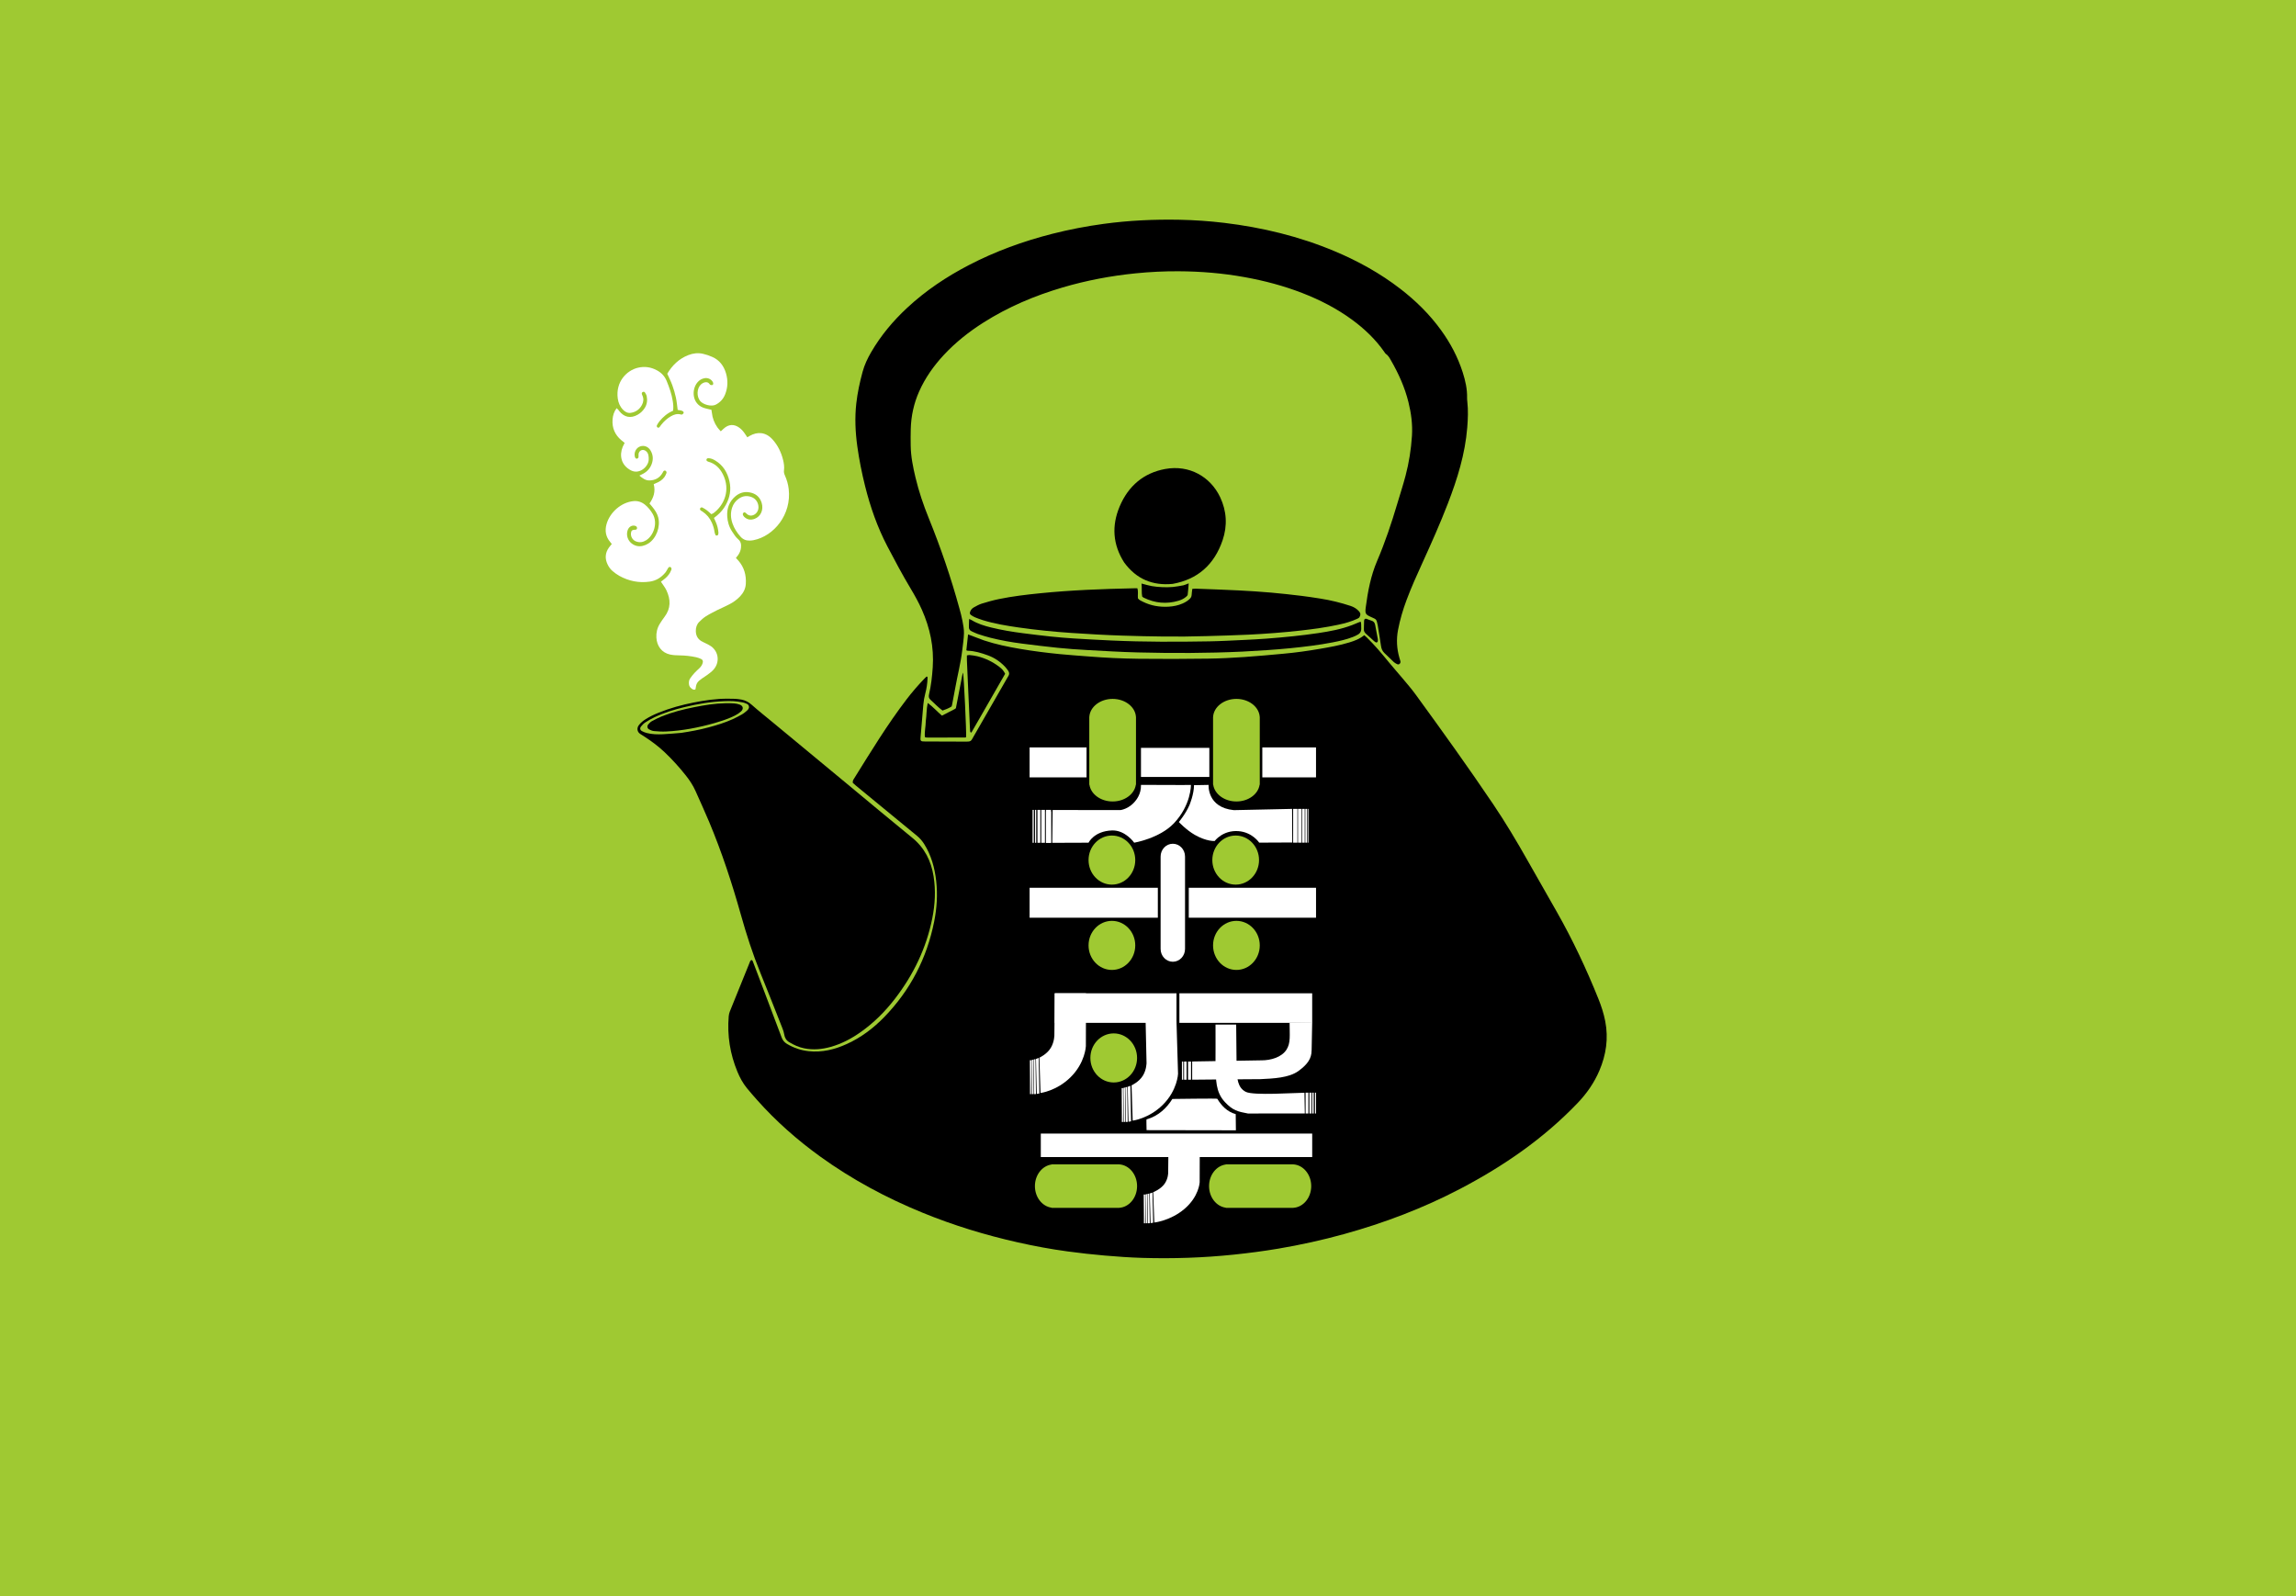 <svg width="850" height="591" viewBox="0 0 850 591" fill="none" xmlns="http://www.w3.org/2000/svg">
<rect x="0" y="0" width="850" height="591" fill="#808080" stroke="none"/>
<g clip-path="url(#clip0_1_2)">
<path d="M850 0H-1V591H850V0Z" fill="#9FC932"/>
<path d="M364.262 237.101C368.69 238.572 373.106 239.473 377.548 240.236C382.478 241.082 387.434 241.699 392.404 242.192C395.915 242.545 399.44 242.76 402.951 243.045C409.175 243.551 415.412 243.835 421.655 243.912C430.176 244.016 438.697 243.974 447.217 243.863C451.718 243.808 456.22 243.558 460.714 243.26C465.532 242.941 470.344 242.469 475.155 242.039C479.643 241.637 484.105 241.006 488.553 240.243C492.249 239.612 495.938 238.96 499.542 237.857C501.476 237.268 503.37 236.581 505.046 235.173C505.376 235.458 505.706 235.721 506.01 236.019C508.921 238.856 511.541 241.977 514.121 245.139C515.745 247.13 517.468 249.03 519.111 251.006C520.787 253.025 522.523 255.001 524.068 257.123C533.862 270.578 543.577 284.087 552.896 297.916C557.351 304.533 561.443 311.385 565.384 318.354C569.04 324.825 572.743 331.268 576.412 337.731C582.253 348.037 587.302 358.759 591.737 369.8C592.813 372.477 593.711 375.216 594.272 378.088C595.519 384.475 594.595 390.564 592.087 396.438C590.153 400.967 587.395 404.892 584.055 408.388C571.37 421.641 556.606 431.752 540.686 440.102C526.906 447.329 512.491 452.794 497.608 456.913C489.576 459.133 481.458 460.922 473.267 462.309C467.803 463.231 462.311 463.946 456.807 464.521C445.554 465.693 434.281 466.068 422.982 465.735C418.322 465.596 413.656 465.27 409.01 464.868C404.416 464.473 399.829 463.96 395.255 463.342C389.012 462.503 382.821 461.345 376.663 459.958C364.711 457.267 353.009 453.695 341.611 449.035C328.213 443.563 315.475 436.753 303.614 428.188C295.133 422.057 287.286 415.149 280.25 407.236C278.99 405.822 277.749 404.386 276.541 402.923C275.036 401.099 273.914 399.011 272.997 396.806C270.278 390.245 269.182 383.4 269.776 376.271C269.829 375.66 269.981 375.029 270.205 374.467C272.608 368.482 275.036 362.504 277.465 356.526C277.63 356.124 277.696 355.631 278.231 355.43C278.673 355.597 278.752 356.068 278.904 356.47C280.092 359.591 281.28 362.719 282.461 365.84C284.771 371.929 287.095 378.011 289.365 384.114C289.768 385.189 290.375 385.924 291.319 386.486C293.813 387.97 296.46 388.879 299.311 389.191C304.307 389.739 309.013 388.594 313.561 386.514C318.808 384.121 323.381 380.674 327.434 376.486C336.944 366.665 343.122 354.889 345.848 341.164C346.831 336.227 347.148 331.226 346.587 326.191C346.039 321.316 344.765 316.704 342.172 312.557C341.419 311.357 340.535 310.316 339.439 309.429C331.902 303.263 324.385 297.07 316.867 290.877C316.445 290.53 316.049 290.149 315.712 289.851C315.593 289.095 315.956 288.63 316.247 288.165C322.431 278.241 328.51 268.24 335.591 258.975C337.67 256.256 339.888 253.683 342.251 251.235C342.515 250.958 342.805 250.708 343.056 250.465C343.492 250.59 343.399 250.916 343.386 251.173C343.313 253.059 343.043 254.925 342.554 256.735C342.185 258.115 341.947 259.509 341.822 260.931C341.472 264.96 341.135 268.996 340.799 273.026C340.779 273.255 340.759 273.483 340.766 273.705C340.779 274.156 341.017 274.434 341.465 274.489C341.789 274.531 342.112 274.531 342.442 274.531C347.491 274.552 352.54 274.565 357.589 274.586C357.86 274.586 358.13 274.572 358.401 274.565C359.048 274.558 359.556 274.309 359.866 273.685C360.018 273.386 360.196 273.095 360.368 272.804C364.519 265.577 368.671 258.351 372.815 251.131C372.954 250.889 373.079 250.632 373.244 250.403C373.739 249.716 373.7 249.023 373.244 248.35C372.895 247.844 372.525 247.345 372.109 246.901C370.281 244.98 368.162 243.516 365.701 242.636C363.285 241.769 360.843 240.999 358.256 240.936C358.104 240.936 357.959 240.832 357.754 240.763C357.965 238.8 358.177 236.852 358.388 234.896C360.374 235.652 362.255 236.359 364.262 237.101Z" fill="black"/>
<path d="M348.93 263.088C348.072 262.436 347.333 261.784 346.6 261.104C345.907 260.466 345.254 259.773 344.541 259.162C343.868 258.587 343.723 257.969 343.94 257.061C344.713 253.787 345.076 250.445 345.307 247.088C345.821 239.57 344.29 232.469 341.261 225.686C340.06 222.995 338.641 220.436 337.136 217.925C334.067 212.807 331.262 207.536 328.49 202.238C324.814 195.192 322.2 187.729 320.266 179.976C319.052 175.121 318.068 170.211 317.382 165.245C316.656 159.975 316.412 154.69 317.006 149.384C317.448 145.411 318.293 141.534 319.336 137.685C320.042 135.07 321.164 132.705 322.497 130.417C326.12 124.175 330.674 118.772 335.869 113.945C342.746 107.558 350.428 102.44 358.639 98.175C368.499 93.043 378.841 89.305 389.52 86.579C395.797 84.977 402.146 83.763 408.554 82.889C417.887 81.62 427.259 81.183 436.664 81.364C442.208 81.475 447.725 81.856 453.23 82.515C467.308 84.214 481.016 87.508 494.196 93.056C502.796 96.677 510.94 101.171 518.418 106.941C524.094 111.324 529.202 116.324 533.479 122.226C536.924 126.977 539.67 132.13 541.492 137.81C542.488 140.91 543.208 144.051 543.128 147.352C543.115 147.803 543.168 148.261 543.214 148.719C543.577 151.909 543.439 155.092 543.188 158.282C542.409 168.117 539.505 177.354 536.014 186.419C533.143 193.874 529.895 201.149 526.589 208.396C524.523 212.918 522.484 217.454 520.735 222.128C519.382 225.741 518.286 229.438 517.56 233.252C516.9 236.741 517.091 240.174 518.075 243.565C518.187 243.946 518.299 244.328 518.418 244.709C518.55 245.132 518.458 245.5 518.141 245.791C517.804 246.096 517.428 246.027 517.078 245.826C516.702 245.611 516.299 245.41 515.983 245.111C514.808 244.016 513.653 242.885 512.498 241.762C511.792 241.075 511.415 240.243 511.27 239.23C510.934 236.865 510.524 234.507 510.148 232.143C510.122 231.976 510.115 231.803 510.076 231.636C509.541 229.167 509.673 229.389 507.62 228.467C505.502 227.517 505.31 227.219 505.614 224.847C506.38 218.952 507.495 213.133 509.825 207.682C512.768 200.802 515.144 193.714 517.276 186.53C518.312 183.048 519.441 179.594 520.365 176.078C521.626 171.286 522.391 166.39 522.715 161.431C522.992 157.173 522.437 153.012 521.421 148.899C520.061 143.386 517.751 138.302 514.96 133.454C514.432 132.532 513.93 131.582 513.006 130.978C512.788 130.84 512.656 130.548 512.498 130.32C509.218 125.624 505.165 121.775 500.644 118.446C494.915 114.237 488.685 111.047 482.151 108.508C475.214 105.81 468.073 103.931 460.78 102.613C452.682 101.15 444.518 100.477 436.314 100.436C430.994 100.408 425.681 100.671 420.382 101.205C411.234 102.128 402.225 103.827 393.374 106.435C383.092 109.465 373.244 113.606 364.084 119.424C358.718 122.829 353.735 126.762 349.352 131.485C345.65 135.472 342.521 139.89 340.264 144.96C338.311 149.364 337.301 154.003 337.169 158.851C337.109 160.904 337.123 162.957 337.149 165.01C337.208 169.025 338 172.93 338.924 176.806C340.159 181.959 341.842 186.946 343.828 191.835C348.257 202.751 352.078 213.903 355.193 225.311C355.609 226.844 356.032 228.384 356.322 229.944C356.606 231.442 356.903 232.975 356.87 234.487C356.817 236.588 356.474 238.676 356.23 240.77C355.669 245.528 354.448 250.16 353.616 254.862C353.26 256.881 352.864 258.885 352.481 260.896C352.441 261.118 352.362 261.326 352.303 261.562C351.286 262.221 350.164 262.644 348.93 263.088Z" fill="black"/>
<path d="M313.468 290.128C321.613 296.876 329.632 303.603 337.743 310.205C342.244 313.874 344.713 318.68 345.63 324.478C346.455 329.666 346.171 334.833 345.155 339.951C342.924 351.116 338.113 360.971 331.315 369.8C327.638 374.571 323.434 378.76 318.563 382.179C315.158 384.572 311.541 386.486 307.561 387.603C304.321 388.511 301.054 388.809 297.734 388.144C295.741 387.741 293.912 386.923 292.157 385.855C291.061 385.189 290.513 384.204 290.329 383.005C290.203 382.2 289.952 381.465 289.662 380.73C286.956 373.892 284.283 367.033 281.511 360.215C278.647 353.183 276.323 345.957 274.264 338.626C270.991 326.975 267.222 315.504 262.562 304.373C260.945 300.51 259.196 296.716 257.5 292.895C256.576 290.815 255.342 288.942 253.949 287.181C251.514 284.108 248.9 281.209 246.076 278.532C243.739 276.306 241.165 274.399 238.472 272.672C237.964 272.346 237.443 272.034 236.948 271.687C235.852 270.931 235.687 269.558 236.525 268.469C237.218 267.568 238.076 266.881 239.014 266.285C240.551 265.307 242.182 264.544 243.858 263.864C248.023 262.186 252.319 261.007 256.695 260.133C260.86 259.301 265.051 258.684 269.294 258.691C271.03 258.691 272.766 258.691 274.489 259.024C275.914 259.301 277.109 259.897 278.237 260.903C280.765 263.15 283.412 265.244 286.012 267.394C295.133 274.94 304.255 282.492 313.468 290.128ZM252.22 271.34C255.606 270.834 258.965 270.21 262.285 269.322C265.334 268.504 268.357 267.582 271.255 266.271C272.396 265.751 273.512 265.161 274.614 264.551C275.182 264.232 275.723 263.823 276.218 263.386C276.752 262.921 277.406 262.429 277.267 261.583C277.115 260.632 276.238 260.515 275.545 260.223C275.294 260.119 275.017 260.092 274.753 260.029C272.614 259.564 270.443 259.53 268.271 259.606C263.209 259.786 258.233 260.619 253.309 261.825C249.554 262.741 245.858 263.864 242.333 265.543C241.152 266.104 240.004 266.763 238.895 267.478C238.307 267.859 237.786 268.4 237.337 268.955C236.816 269.6 236.935 270.279 237.634 270.675C238.202 270.994 238.822 271.236 239.449 271.396C241.416 271.909 243.436 271.93 245.442 271.847C247.6 271.757 249.765 271.535 252.22 271.34Z" fill="black"/>
<path d="M265.532 225.887C264.067 226.664 262.681 227.323 261.381 228.148C260.464 228.73 259.619 229.479 258.847 230.263C257.956 231.172 257.573 232.351 257.599 233.675C257.632 235.291 258.286 236.533 259.606 237.351C260.114 237.67 260.681 237.885 261.216 238.169C261.896 238.523 262.609 238.835 263.229 239.279C266.14 241.366 266.536 245.361 264.067 248.024C263.434 248.711 262.661 249.273 261.916 249.834C261.256 250.334 260.536 250.743 259.863 251.221C258.061 252.497 257.751 253.031 257.461 255.237C256.906 255.556 256.438 255.251 256.002 254.925C255.5 254.55 255.151 254.051 255.071 253.385C254.979 252.629 255.038 251.873 255.461 251.249C255.956 250.507 256.517 249.807 257.111 249.155C257.711 248.496 258.391 247.927 259.025 247.296C259.546 246.776 259.942 246.173 260.147 245.437C260.325 244.799 260.173 244.293 259.592 244.009C259.005 243.724 258.385 243.489 257.751 243.35C255.731 242.906 253.685 242.684 251.613 242.656C250.425 242.642 249.217 242.587 248.056 242.337C245.046 241.685 243.172 239.258 243 236.061C242.901 234.23 243.297 232.545 244.234 231.012C244.795 230.104 245.389 229.216 246.029 228.37C248.379 225.27 248.32 221.962 246.729 218.584C246.208 217.475 245.416 216.511 244.683 215.373C244.947 215.172 245.27 214.915 245.607 214.666C246.59 213.938 247.462 213.078 248.075 211.982C248.267 211.642 248.432 211.274 248.564 210.907C248.702 210.512 248.471 210.012 248.135 209.929C247.759 209.832 247.508 210.054 247.323 210.352C246.96 210.921 246.689 211.566 246.26 212.065C244.729 213.854 242.875 215.019 240.545 215.345C236.532 215.914 232.763 215.151 229.213 213.175C228.355 212.696 227.563 212.079 226.797 211.448C226.025 210.81 225.431 209.984 224.975 209.062C223.867 206.815 224.018 204.672 225.484 202.647C225.774 202.245 226.117 201.87 226.487 201.419C226.276 201.149 226.084 200.892 225.88 200.65C224.263 198.736 223.867 196.523 224.533 194.103C225.754 189.699 229.972 185.961 234.572 185.538C236.143 185.392 237.568 185.864 238.829 186.904C239.957 187.833 240.855 188.957 241.607 190.226C243.64 193.673 241.97 198.264 239.251 200.005C238.076 200.754 236.822 200.969 235.502 200.476C234.229 199.998 233.47 198.777 233.582 197.439C233.661 196.53 233.998 196.197 234.928 196.135C234.981 196.128 235.034 196.156 235.087 196.149C235.43 196.142 235.74 196.059 235.832 195.649C235.918 195.275 235.661 194.873 235.271 194.734C233.978 194.269 232.678 195.067 232.282 196.572C231.82 198.319 232.447 200.164 233.905 201.253C235.12 202.162 236.492 202.453 237.931 202.113C238.657 201.94 239.39 201.634 240.03 201.225C242.98 199.353 244.591 195.018 243.673 191.537C243.29 190.067 242.459 188.874 241.548 187.729C241.205 187.299 240.842 186.883 240.446 186.419C241.97 184.276 242.736 181.98 242.01 179.268C242.347 179.116 242.624 178.977 242.908 178.866C244.102 178.401 245.158 177.715 245.957 176.668C246.287 176.238 246.511 175.697 246.716 175.177C246.854 174.83 246.696 174.511 246.392 174.303C246.128 174.122 245.779 174.233 245.554 174.573C245.462 174.712 245.396 174.871 245.317 175.017C244.228 176.98 242.525 177.833 240.446 177.881C239.014 177.916 237.898 177.118 236.71 176.092C237.278 175.815 237.7 175.614 238.109 175.392C239.568 174.608 240.65 173.457 241.251 171.841C241.911 170.079 241.786 168.366 240.822 166.764C239.997 165.398 238.565 164.829 237.159 165.231C235.568 165.689 234.611 167.423 235.027 169.101C235.067 169.261 235.126 169.448 235.238 169.552C235.39 169.698 235.621 169.892 235.766 169.85C235.997 169.788 236.301 169.587 236.354 169.379C236.453 169.011 236.36 168.595 236.393 168.2C236.512 166.847 237.799 166.175 238.921 166.861C239.522 167.229 239.885 167.804 240.03 168.484C240.149 169.032 240.188 169.615 240.162 170.176C240.05 172.819 236.71 175.759 233.628 174.178C229.886 172.257 229.232 168.581 230.533 165.433C230.724 164.968 230.975 164.524 231.245 163.983C230.83 163.643 230.407 163.31 229.998 162.964C227.675 161.001 226.546 158.463 226.777 155.328C226.883 153.83 227.292 152.429 228.282 151.132C228.5 151.333 228.691 151.5 228.869 151.687C228.982 151.805 229.061 151.964 229.166 152.096C231.067 154.537 233.483 155.037 236.123 153.518C237.139 152.935 237.984 152.138 238.637 151.132C239.522 149.787 239.733 148.289 239.423 146.721C239.33 146.243 239.06 145.778 238.796 145.355C238.604 145.043 238.268 144.974 237.931 145.14C237.634 145.286 237.522 145.633 237.647 146.007C237.7 146.167 237.779 146.319 237.845 146.472C238.36 147.658 238.241 148.83 237.654 149.925C236.743 151.625 235.311 152.602 233.483 152.859C232.394 153.012 231.463 152.54 230.684 151.749C229.556 150.591 228.916 149.163 228.698 147.533C227.866 141.388 231.971 137.144 236.169 136.152C238.604 135.576 240.914 135.895 243.125 137.068C244.775 137.941 246.036 139.197 246.788 141.021C247.785 143.434 248.65 145.889 249.059 148.49C249.244 149.669 249.369 150.855 249.171 152.082C247.132 152.921 245.501 154.315 244.109 156.021C243.759 156.451 243.482 156.944 243.205 157.436C243.026 157.748 243.185 158.151 243.482 158.296C243.779 158.442 244.016 158.303 244.201 158.088C244.419 157.832 244.584 157.533 244.795 157.277C245.818 155.994 246.993 154.912 248.392 154.114C249.514 153.476 250.689 153.095 251.989 153.442C252.148 153.483 252.339 153.559 252.464 153.497C252.689 153.379 252.946 153.213 253.052 152.991C253.177 152.727 253.052 152.422 252.788 152.263C252.557 152.124 252.299 152.006 252.042 151.951C251.679 151.867 251.303 151.84 250.887 151.777C250.669 150.203 250.544 148.67 250.227 147.193C249.89 145.646 249.442 144.107 248.9 142.623C248.379 141.194 247.679 139.835 247.026 138.378C248.894 135.216 251.415 132.802 254.801 131.485C256.556 130.798 258.365 130.569 260.239 130.992C261.467 131.27 262.648 131.672 263.79 132.192C266.344 133.357 267.935 135.396 268.76 138.17C269.552 140.84 269.466 143.455 268.443 146.028C267.77 147.727 266.621 148.948 265.051 149.794C263.335 150.716 260.252 149.773 259.19 148.448C257.843 146.777 257.949 143.85 259.474 142.359C259.784 142.061 260.18 141.811 260.576 141.666C261.335 141.381 262.074 141.423 262.648 142.144C262.754 142.276 262.853 142.463 262.985 142.505C263.222 142.574 263.513 142.636 263.731 142.553C264.028 142.449 264.12 141.998 263.988 141.672C263.526 140.521 262.193 139.786 260.879 140.015C259.771 140.209 258.833 140.764 258.114 141.679C255.923 144.467 256.306 149.482 260.417 150.966C261.335 151.299 262.305 151.451 263.374 151.722C263.414 151.985 263.493 152.36 263.533 152.741C263.744 154.773 264.443 156.611 265.592 158.248C265.942 158.74 266.377 159.17 266.839 159.697C267.242 159.33 267.559 159.045 267.862 158.754C269.697 157.027 271.783 156.909 273.796 158.421C274.601 159.024 275.241 159.794 275.809 160.64C276.086 161.05 276.363 161.466 276.673 161.916C277.01 161.708 277.28 161.535 277.564 161.375C280.382 159.78 283.451 159.884 286.012 162.721C287.959 164.885 289.207 167.444 289.913 170.315C290.23 171.598 290.408 172.895 290.236 174.213C290.15 174.878 290.315 175.433 290.573 176.009C291.286 177.618 291.781 179.296 291.985 181.072C293.087 190.51 286.514 198.5 278.95 200.005C278.475 200.102 277.98 200.136 277.498 200.15C276.185 200.185 275.069 199.734 274.152 198.701C272.878 197.265 271.829 195.684 271.189 193.839C270.515 191.911 270.383 189.949 271.03 187.972C271.486 186.578 272.324 185.468 273.479 184.65C275.036 183.54 276.719 183.395 278.442 184.13C279.927 184.761 280.825 186.266 280.792 187.903C280.759 189.394 279.729 190.635 278.33 190.871C277.703 190.975 277.142 190.788 276.64 190.42C276.376 190.226 276.172 189.935 275.894 189.768C275.743 189.678 275.419 189.664 275.307 189.768C275.135 189.935 274.951 190.254 274.99 190.462C275.05 190.774 275.248 191.1 275.472 191.322C276.614 192.459 277.973 192.639 279.406 192.085C281.676 191.204 282.745 188.742 281.98 186.197C281.392 184.241 280.099 183 278.251 182.472C276.079 181.848 274.04 182.244 272.264 183.742C270.027 185.635 269.063 188.139 269.222 191.128C269.327 193.16 269.902 195.06 270.997 196.745C271.67 197.772 272.35 198.867 273.254 199.637C274.31 200.539 274.449 201.565 274.317 202.807C274.211 203.798 273.848 204.679 273.301 205.477C273.05 205.844 272.759 206.184 272.443 206.593C272.746 206.919 273.05 207.231 273.34 207.557C275.498 210.005 276.317 212.953 276.106 216.212C275.987 218.043 275.168 219.583 273.921 220.873C272.753 222.086 271.406 223.044 269.928 223.786C268.522 224.507 267.077 225.166 265.532 225.887ZM265.532 190.795C266.826 189.72 267.889 188.43 268.707 186.932C270.212 184.206 270.746 181.3 270.053 178.207C269.314 174.885 267.671 172.243 264.806 170.516C264.1 170.086 263.361 169.732 262.523 169.67C262.14 169.642 261.744 169.594 261.559 170.058C261.407 170.433 261.671 170.794 262.285 170.96C264.767 171.633 266.476 173.325 267.631 175.62C270.529 181.377 268.139 187.008 264.166 189.969C263.922 190.157 263.599 190.233 263.315 190.358C262.754 189.858 262.285 189.38 261.757 188.985C261.229 188.589 260.668 188.243 260.087 187.944C259.797 187.792 259.447 187.833 259.223 188.18C259.051 188.451 259.144 188.811 259.48 189.054C259.658 189.179 259.863 189.269 260.048 189.387C261.592 190.427 262.78 191.793 263.552 193.562C264.028 194.658 264.377 195.788 264.536 196.988C264.589 197.369 264.721 197.758 264.899 198.091C265.07 198.423 265.73 198.333 265.856 197.973C265.942 197.716 265.994 197.418 265.968 197.147C265.843 195.774 265.526 194.457 264.958 193.208C264.747 192.75 264.542 192.293 264.311 191.773C264.674 191.481 265.018 191.211 265.532 190.795Z" fill="white"/>
<path d="M488.777 221.622C492.678 222.232 496.367 223.148 499.991 224.34C501.199 224.736 502.288 225.374 503.146 226.372C503.74 227.059 503.759 227.607 503.344 228.404C503.179 228.723 502.928 228.876 502.618 229.029C500.334 230.131 497.918 230.776 495.476 231.303C490.903 232.288 486.283 232.919 481.643 233.446C475.168 234.182 468.674 234.66 462.173 234.986C456.972 235.25 451.765 235.354 446.557 235.52C436.195 235.853 425.827 235.666 415.471 235.333C409.234 235.132 403.004 234.771 396.78 234.355C390.173 233.911 383.587 233.259 377.026 232.309C372.624 231.671 368.228 230.95 363.945 229.646C362.909 229.327 361.886 228.938 360.876 228.522C360.374 228.314 359.906 228.009 359.457 227.697C359.035 227.406 358.962 227.017 359.153 226.497C359.417 225.769 359.906 225.221 360.539 224.874C361.496 224.347 362.467 223.799 363.496 223.48C365.575 222.835 367.674 222.246 369.799 221.809C374.802 220.776 379.871 220.179 384.946 219.666C396.509 218.487 408.112 218.064 419.722 217.814C420.144 217.807 420.573 217.814 421.055 217.814C421.471 219.07 421.147 220.269 421.266 221.532C421.688 222.142 422.401 222.447 423.081 222.78C426.091 224.278 429.272 224.805 432.578 224.625C434.38 224.528 436.129 224.181 437.799 223.446C438.756 223.03 439.654 222.503 440.426 221.761C440.842 221.365 441.119 220.921 441.152 220.297C441.191 219.562 441.31 218.834 441.403 218.036C441.904 218.009 442.327 217.946 442.749 217.96C448.009 218.161 453.269 218.335 458.523 218.598C462.529 218.799 466.542 219.063 470.542 219.409C474.323 219.735 478.099 220.172 481.874 220.623C484.131 220.88 486.382 221.261 488.777 221.622Z" fill="black"/>
<path d="M416.158 208.223C411.94 201.6 411.524 194.658 414.468 187.611C417.702 179.872 423.451 175.086 431.39 173.637C440.294 172.014 448.115 176.501 451.699 184.061C454.141 189.214 454.451 194.623 452.623 200.005C449.514 209.18 443.257 214.548 434.116 216.185C426.836 216.885 420.764 214.527 416.158 208.223Z" fill="black"/>
<path d="M459.955 241.255C446.933 241.866 434.07 241.88 421.207 241.561C414.97 241.408 408.733 241.027 402.502 240.68C398.872 240.479 395.242 240.222 391.625 239.855C387.197 239.411 382.781 238.849 378.359 238.294C374.426 237.795 370.519 237.101 366.664 236.13C365.087 235.735 363.523 235.236 361.972 234.729C361.252 234.494 360.572 234.112 359.866 233.821C358.995 233.46 358.606 232.843 358.698 231.83C358.777 231.005 358.678 230.159 358.777 229.181C359.167 229.348 359.417 229.424 359.642 229.563C361.919 230.957 364.42 231.719 366.961 232.337C370.822 233.28 374.729 233.939 378.663 234.438C382.108 234.875 385.553 235.312 389.012 235.673C391.87 235.971 394.741 236.214 397.612 236.394C402.271 236.685 406.931 236.935 411.597 237.15C423.642 237.698 435.694 237.663 447.745 237.455C452.088 237.379 456.424 237.129 460.76 236.928C463.42 236.803 466.073 236.664 468.727 236.463C472.079 236.207 475.439 235.922 478.785 235.562C481.861 235.236 484.936 234.861 487.999 234.403C492.295 233.765 496.572 232.968 500.671 231.394C501.436 231.102 502.182 230.769 502.941 230.457C503.179 230.36 503.423 230.284 503.733 230.173C503.99 230.873 503.905 231.498 503.931 232.108C503.951 232.503 503.971 232.912 503.911 233.301C503.799 234.022 503.37 234.556 502.789 234.903C502.182 235.27 501.535 235.575 500.875 235.832C498.427 236.789 495.879 237.351 493.318 237.85C488.137 238.856 482.91 239.473 477.67 240C471.815 240.576 465.968 240.936 459.955 241.255Z" fill="black"/>
<path d="M362.764 265.765C361.668 267.665 360.632 269.461 359.615 271.23C359.12 271.174 359.173 270.834 359.147 270.591C359.094 270.141 359.081 269.683 359.061 269.225C358.797 263.414 358.533 257.609 358.276 251.797C358.163 249.349 358.058 246.901 357.959 244.453C357.939 243.891 357.952 243.329 357.952 242.67C358.322 242.615 358.632 242.49 358.922 242.525C359.893 242.643 360.869 242.74 361.813 242.975C364.744 243.711 367.456 244.994 369.898 246.859C371.073 247.761 371.462 248.232 372.116 249.467C369.04 254.835 365.932 260.244 362.764 265.765Z" fill="black"/>
<path d="M342.739 266.985C343.056 264.71 342.964 262.533 343.452 260.272C345.419 261.707 346.963 263.469 348.712 264.967C350.362 264.121 351.92 263.33 353.464 262.526C353.656 262.429 353.807 262.262 353.88 262.207C354.712 257.9 355.523 253.718 356.335 249.543C356.368 249.39 356.447 249.252 356.527 249.044C356.857 250.743 357.82 271.202 357.662 272.887C357.622 272.922 357.576 272.963 357.536 272.991C357.49 273.019 357.444 273.067 357.398 273.067C352.784 273.081 348.178 273.088 343.564 273.088C343.294 273.088 343.023 273.074 342.752 273.047C342.653 273.033 342.568 272.949 342.396 272.859C342.224 270.959 342.693 269.059 342.739 266.985Z" fill="black"/>
<path d="M438.136 216.705C438.815 216.462 439.376 216.254 440.076 215.997C439.951 217.454 439.865 218.806 439.7 220.152C439.667 220.436 439.376 220.734 439.139 220.935C438.287 221.663 437.297 222.135 436.248 222.44C431.839 223.737 427.569 223.328 423.424 221.296C423.325 221.247 423.233 221.185 423.147 221.122C423.061 221.06 422.982 220.984 422.843 220.866C422.566 219.34 422.784 217.752 422.606 216.053C423.946 216.4 425.16 216.788 426.401 217.003C427.681 217.225 428.981 217.336 430.275 217.391C431.569 217.447 432.882 217.44 434.169 217.329C435.449 217.218 436.73 216.947 438.136 216.705Z" fill="black"/>
<path d="M504.941 231.99C504.961 231.158 504.954 230.471 505 229.792C505.04 229.244 505.403 228.959 505.891 229.119C506.512 229.32 507.099 229.625 507.726 229.798C508.505 230.013 508.927 230.534 509.086 231.317C509.435 233.1 509.772 234.882 510.089 236.671C510.135 236.942 510.089 237.233 510.049 237.51C510.016 237.746 509.6 237.961 509.396 237.85C509.158 237.725 508.921 237.58 508.723 237.399C507.733 236.512 506.769 235.589 505.766 234.722C505.178 234.216 504.829 233.641 504.928 232.822C504.954 232.6 504.941 232.371 504.941 231.99Z" fill="black"/>
<path d="M264.589 267.699C258.589 269.406 252.629 270.557 246.538 270.841C245.079 270.91 243.614 270.813 242.155 270.682C241.528 270.626 240.888 270.376 240.32 270.071C239.601 269.683 239.469 268.837 240.004 268.192C240.386 267.727 240.848 267.283 241.363 266.999C242.564 266.347 243.785 265.723 245.046 265.217C248.9 263.663 252.907 262.651 256.952 261.839C260.787 261.069 264.641 260.438 268.562 260.376C269.644 260.355 270.733 260.362 271.809 260.445C272.502 260.501 273.215 260.632 273.868 260.882C275.122 261.354 275.347 262.449 274.37 263.372C273.776 263.934 273.063 264.398 272.35 264.78C270.614 265.716 268.766 266.389 266.899 266.985C266.173 267.221 265.447 267.443 264.589 267.699Z" fill="black"/>
<path d="M402.251 276.736H381.164V287.819H402.251V276.736Z" fill="white"/>
<path d="M411.637 327.53C416.412 327.53 420.283 323.462 420.283 318.445C420.283 313.427 416.412 309.359 411.637 309.359C406.862 309.359 402.991 313.427 402.991 318.445C402.991 323.462 406.862 327.53 411.637 327.53Z" fill="#9FC932"/>
<path d="M420.54 265.446C420.316 261.728 416.534 258.767 411.907 258.767C407.274 258.767 403.492 261.728 403.274 265.446H403.261V290.537H403.321C403.822 294.033 407.472 296.744 411.907 296.744C416.342 296.744 419.992 294.033 420.494 290.537H420.553V265.446H420.54Z" fill="#9FC932"/>
<path d="M414.303 447.197C418.006 446.989 420.956 443.466 420.956 439.152C420.956 434.838 418.006 431.315 414.303 431.107V431.1H389.322V431.156C385.844 431.621 383.138 435.019 383.138 439.152C383.138 443.286 385.837 446.684 389.322 447.149V447.204H414.303V447.197Z" fill="#9FC932"/>
<path d="M478.772 447.197C482.474 446.989 485.425 443.466 485.425 439.152C485.425 434.838 482.474 431.315 478.772 431.107V431.1H453.791V431.156C450.313 431.621 447.607 435.019 447.607 439.152C447.607 443.286 450.306 446.684 453.791 447.149V447.204H478.772V447.197Z" fill="#9FC932"/>
<path d="M466.364 265.446C466.139 261.728 462.358 258.767 457.731 258.767C453.104 258.767 449.316 261.728 449.098 265.446H449.085V290.537H449.144C449.646 294.033 453.296 296.744 457.731 296.744C462.166 296.744 465.816 294.033 466.318 290.537H466.377V265.446H466.364Z" fill="#9FC932"/>
<path d="M457.46 327.53C462.235 327.53 466.106 323.462 466.106 318.445C466.106 313.427 462.235 309.359 457.46 309.359C452.685 309.359 448.814 313.427 448.814 318.445C448.814 323.462 452.685 327.53 457.46 327.53Z" fill="#9FC932"/>
<path d="M457.731 359.12C462.506 359.12 466.377 355.052 466.377 350.035C466.377 345.017 462.506 340.949 457.731 340.949C452.956 340.949 449.085 345.017 449.085 350.035C449.085 355.052 452.956 359.12 457.731 359.12Z" fill="#9FC932"/>
<path d="M411.637 359.12C416.412 359.12 420.283 355.052 420.283 350.035C420.283 345.017 416.412 340.949 411.637 340.949C406.862 340.949 402.991 345.017 402.991 350.035C402.991 355.052 406.862 359.12 411.637 359.12Z" fill="#9FC932"/>
<path d="M412.31 400.787C417.085 400.787 420.956 396.719 420.956 391.701C420.956 386.684 417.085 382.616 412.31 382.616C407.535 382.616 403.664 386.684 403.664 391.701C403.664 396.719 407.535 400.787 412.31 400.787Z" fill="#9FC932"/>
<path d="M487.2 276.736H467.321V287.819H487.2V276.736Z" fill="white"/>
<path d="M487.207 328.702H440.096V339.784H487.207V328.702Z" fill="white"/>
<path d="M428.645 328.702H381.164V339.784H428.645V328.702Z" fill="white"/>
<path d="M447.706 276.896H422.401V287.666H447.706V276.896Z" fill="white"/>
<path d="M429.668 351.338V317.148C429.668 314.526 431.694 312.397 434.189 312.397C436.684 312.397 438.71 314.526 438.71 317.148V351.338C438.71 353.96 436.684 356.089 434.189 356.089C431.687 356.082 429.668 353.96 429.668 351.338Z" fill="white"/>
<path d="M422.401 290.62C422.401 290.62 428.064 290.593 431.153 290.634C435.555 290.69 440.894 290.627 440.894 290.627C440.894 290.627 441 298.09 434.578 304.838C429.259 310.427 419.893 312.009 419.893 312.009C419.893 312.009 416.606 307.286 411.643 307.473C404.984 307.723 402.997 312.009 402.997 312.009L389.553 312.057L389.692 299.907L414.838 299.927C414.838 299.927 418.098 299.532 420.434 296.411C420.428 296.391 422.507 294.171 422.401 290.62Z" fill="white"/>
<path d="M424.124 378.427L424.46 393.546C424.46 393.546 424.48 395.96 423.14 398.207C421.715 400.592 418.91 401.855 418.91 401.855L419.332 414.921C419.332 414.921 425.272 414.192 430.433 409.109C435.911 403.713 436.123 397.562 436.123 397.562L435.542 378.004" fill="white"/>
<path d="M390.484 367.768L390.338 383.303C390.338 383.303 390.358 385.716 389.018 387.963C387.593 390.349 384.788 391.611 384.788 391.611L385.21 404.677C385.21 404.677 391.15 403.949 396.311 398.865C401.789 393.47 402.001 387.318 402.001 387.318L402.047 367.761" fill="white"/>
<path d="M432.611 420.94L432.466 434.284C432.466 434.284 432.486 436.357 431.146 438.285C429.721 440.331 426.916 441.42 426.916 441.42L427.338 452.641C427.338 452.641 433.278 452.017 438.439 447.648C443.917 443.015 444.128 437.737 444.128 437.737L444.175 420.94" fill="white"/>
<path d="M389.104 300.413H387.223V312.043H389.104V300.413Z" fill="white"/>
<path d="M389.104 299.858H387.223V312.043H389.104V299.858Z" fill="white"/>
<path d="M386.847 299.858H385.494V312.043H386.847V299.858Z" fill="white"/>
<path d="M385.131 299.858H384.075V312.043H385.131V299.858Z" fill="white"/>
<path d="M383.62 299.858H383.171V312.043H383.62V299.858Z" fill="white"/>
<path d="M382.716 299.858H382.267V312.043H382.716V299.858Z" fill="white"/>
<path d="M442.03 290.711L447.435 290.613C447.435 290.613 446.788 298.957 456.774 299.955L478.343 299.491L478.409 311.932L466.166 311.988C466.166 311.988 463.638 308.09 458.404 307.723C452.669 307.32 449.679 311.384 449.679 311.384C449.679 311.384 446.689 311.606 442.34 309.117C439.159 307.3 436.42 304.352 436.42 304.352C436.42 304.352 438.954 301.342 440.347 298.09C440.36 298.104 442.03 294.053 442.03 290.711Z" fill="white"/>
<path d="M480.316 299.491H478.732V311.995H480.316V299.491Z" fill="white"/>
<path d="M481.814 299.491H480.534V311.995H481.814V299.491Z" fill="white"/>
<path d="M483.022 299.491H482.045V311.995H483.022V299.491Z" fill="white"/>
<path d="M483.847 299.491H483.247V311.995H483.847V299.491Z" fill="white"/>
<path d="M484.382 299.491H484.078V311.995H484.382V299.491Z" fill="white"/>
<path d="M435.548 367.768H390.484V378.712H435.548V367.768Z" fill="white"/>
<path d="M417.484 402.389L418.474 402.014L418.745 415.163L417.781 415.33L417.484 402.389Z" fill="white"/>
<path d="M416.62 402.597L417.299 402.43L417.484 415.385L416.824 415.406L416.62 402.597Z" fill="white"/>
<path d="M415.913 402.805L416.468 402.645L416.62 415.385L416.078 415.406L415.913 402.805Z" fill="white"/>
<path d="M415.359 402.874L415.762 402.853L415.914 415.406H415.524L415.359 402.874Z" fill="white"/>
<path d="M415.121 402.874L415.292 402.853L415.358 415.406H415.194L415.121 402.874Z" fill="white"/>
<path d="M383.527 392.083L384.517 391.701L384.788 404.857L383.824 405.017L383.527 392.083Z" fill="white"/>
<path d="M382.663 392.284L383.342 392.124L383.527 405.079L382.867 405.1L382.663 392.284Z" fill="white"/>
<path d="M381.95 392.492L382.511 392.332L382.663 405.079L382.121 405.1L381.95 392.492Z" fill="white"/>
<path d="M381.402 392.561L381.798 392.547L381.95 405.1H381.567L381.402 392.561Z" fill="white"/>
<path d="M381.164 392.561L381.335 392.547L381.401 405.1H381.237L381.164 392.561Z" fill="white"/>
<path d="M425.655 441.878L426.645 441.559L426.916 452.718L425.952 452.856L425.655 441.878Z" fill="white"/>
<path d="M424.79 442.051L425.47 441.912L425.655 452.905L424.995 452.919L424.79 442.051Z" fill="white"/>
<path d="M424.078 442.231L424.639 442.093L424.79 452.905L424.249 452.919L424.078 442.231Z" fill="white"/>
<path d="M423.53 442.287L423.933 442.273L424.078 452.919H423.695L423.53 442.287Z" fill="white"/>
<path d="M423.292 442.287L423.463 442.273L423.529 452.919H423.365L423.292 442.287Z" fill="white"/>
<path d="M485.781 367.768H436.624V378.712H485.781V367.768Z" fill="white"/>
<path d="M477.425 378.712C477.425 383.344 477.881 386.146 476.264 388.65C474.475 391.417 470.588 392.603 466.931 392.596C466.813 392.596 466.7 392.596 466.582 392.596L441.35 393.019V399.76C441.35 399.76 466.628 399.517 466.575 399.559C471.248 399.323 477.188 399.136 480.791 396.473C484.058 394.059 485.563 391.923 485.563 388.934C485.557 388.955 485.59 388.906 485.576 388.927L485.781 378.601" fill="white"/>
<path d="M482.917 404.594C479.491 404.594 464.021 405.704 461.209 404.261C458.101 402.673 457.975 399.205 457.804 395.675C457.797 395.571 457.804 395.467 457.804 395.363L457.645 379.35H449.996C449.996 379.35 450.029 395.405 449.983 395.356C450.247 399.517 449.884 404.185 453.448 408.013C456.418 411.196 458.259 411.564 462.008 412.278C461.988 412.271 462.028 412.285 462.001 412.278L483.055 412.25" fill="white"/>
<path d="M440.927 393.047H439.825V399.76H440.927V393.047Z" fill="white"/>
<path d="M439.291 393.047H438.347V399.76H439.291V393.047Z" fill="white"/>
<path d="M438.037 393.047H437.561V399.76H438.037V393.047Z" fill="white"/>
<path d="M484.369 404.559H483.346V412.271H484.369V404.559Z" fill="white"/>
<path d="M485.464 404.559H484.758V412.271H485.464V404.559Z" fill="white"/>
<path d="M486.342 404.559H485.788V412.271H486.342V404.559Z" fill="white"/>
<path d="M487.207 404.559H486.811V412.271H487.207V404.559Z" fill="white"/>
<path d="M434.017 406.89C434.017 406.89 450.649 406.654 450.649 406.82C452.213 409.414 454.319 411.633 457.474 412.507L457.54 418.492L424.474 418.437C424.474 418.437 424.361 414.38 424.447 414.456C428.935 413.208 432.037 410.087 434.017 406.89Z" fill="white"/>
<path d="M485.788 419.706H385.316V428.403H485.788V419.706Z" fill="white"/>
</g>
<defs>
<clipPath id="clip0_1_2">
<rect width="850" height="591" fill="white"/>
</clipPath>
</defs>
</svg>
